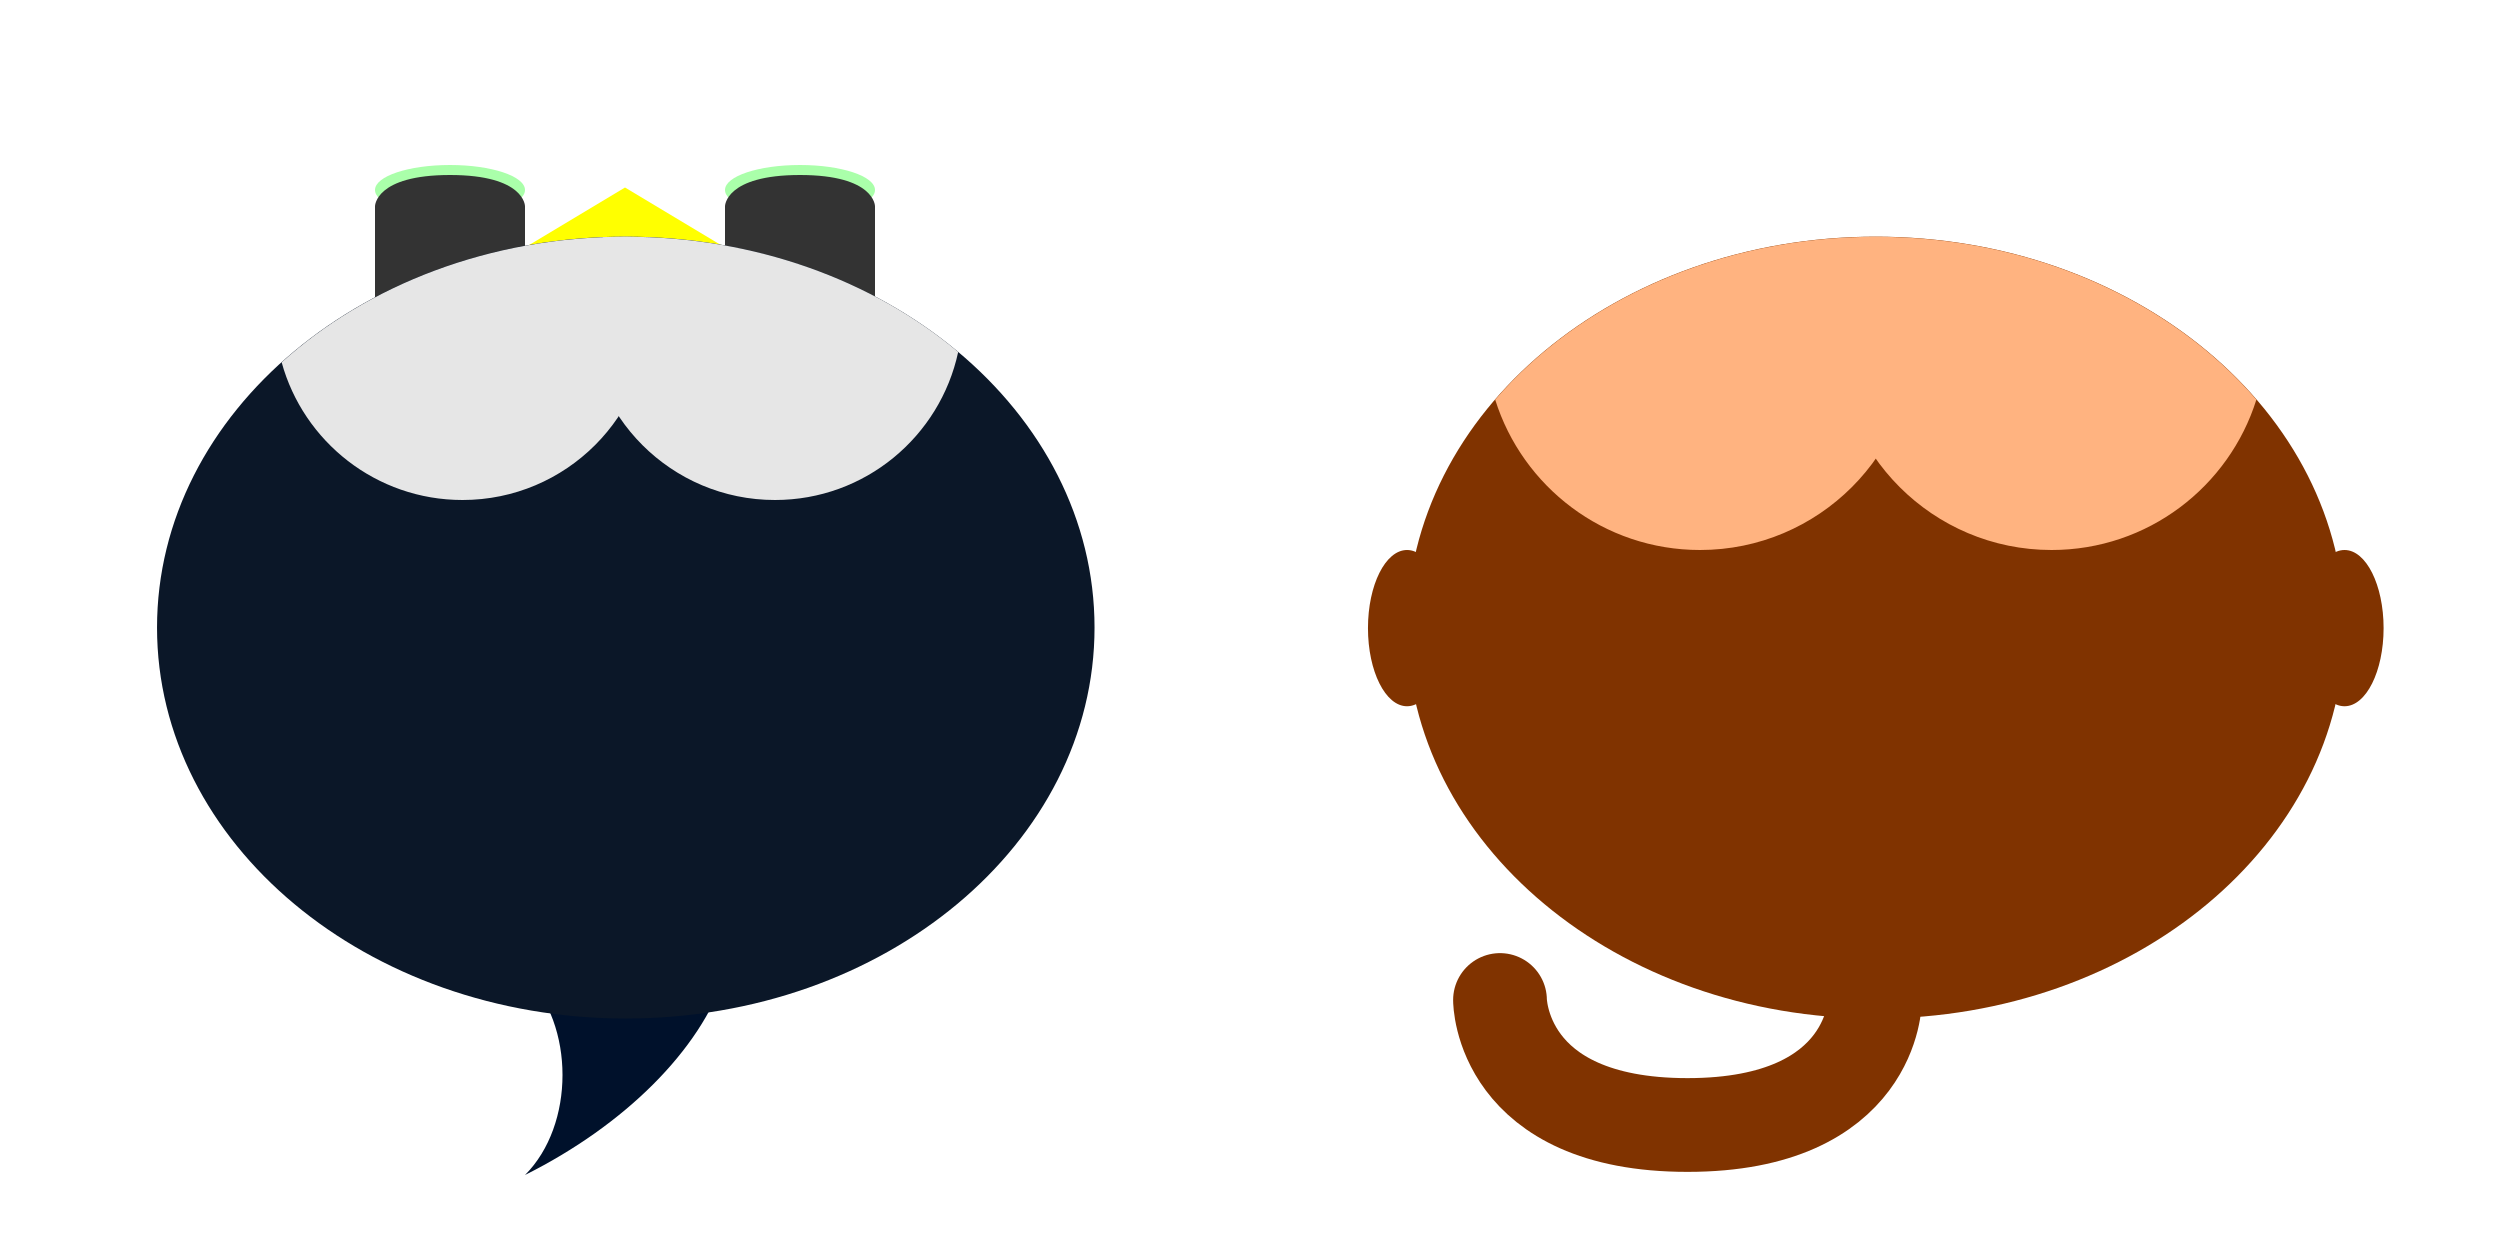 <?xml version="1.0" encoding="UTF-8" standalone="no"?>
<!-- Created with Inkscape (http://www.inkscape.org/) -->

<svg
   xmlns:dc="http://purl.org/dc/elements/1.1/"
   xmlns:cc="http://creativecommons.org/ns#"
   xmlns:rdf="http://www.w3.org/1999/02/22-rdf-syntax-ns#"
   xmlns:svg="http://www.w3.org/2000/svg"
   xmlns="http://www.w3.org/2000/svg"
   xmlns:sodipodi="http://sodipodi.sourceforge.net/DTD/sodipodi-0.dtd"
   xmlns:inkscape="http://www.inkscape.org/namespaces/inkscape"
   width="400"
   height="200"
   id="svg2"
   version="1.1"
   inkscape:version="0.48.2 r9819"
   sodipodi:docname="New document 1">
  <defs
     id="defs4">
    <filter
       height="1.96"
       y="-0.48"
       width="1.32"
       x="-0.16"
       id="filter3851"
       inkscape:collect="always"
       color-interpolation-filters="sRGB">
      <feGaussianBlur
         id="feGaussianBlur3853"
         stdDeviation="8"
         inkscape:collect="always" />
    </filter>
  </defs>
  <sodipodi:namedview
     id="base"
     pagecolor="#ffffff"
     bordercolor="#666666"
     borderopacity="1.0"
     inkscape:pageopacity="0.0"
     inkscape:pageshadow="2"
     inkscape:zoom="1.28"
     inkscape:cx="158.03115"
     inkscape:cy="133.25948"
     inkscape:document-units="px"
     inkscape:current-layer="layer1"
     showgrid="true"
     inkscape:window-width="1440"
     inkscape:window-height="774"
     inkscape:window-x="0"
     inkscape:window-y="0"
     inkscape:window-maximized="1">
    <inkscape:grid
       type="xygrid"
       id="grid2985"
       empspacing="10"
       visible="true"
       enabled="true"
       snapvisiblegridlinesonly="true"
       originx="0px"
       dotted="false"
       color="#00aeff"
       opacity="0.125"
       spacingx="20px"
       spacingy="20px" />
  </sodipodi:namedview>
  <g
     inkscape:label="Layer 1"
     inkscape:groupmode="layer"
     id="layer1"
     transform="translate(0,-852.362)">
    <path
       style="fill:none;stroke:#803300;stroke-width:15;stroke-linecap:round;stroke-linejoin:miter;stroke-miterlimit:4;stroke-opacity:1;stroke-dasharray:none"
       d="m 300,960 c 0,0 0,20 -30,20 -30,0 -30,-20 -30,-20"
       id="path4722"
       inkscape:connector-curvature="0"
       transform="translate(0,52.362)"
       sodipodi:nodetypes="czc" />
    <path
       sodipodi:type="arc"
       style="fill:#803300;fill-opacity:1;stroke:none"
       id="path2987"
       sodipodi:cx="80"
       sodipodi:cy="85"
       sodipodi:rx="60"
       sodipodi:ry="45"
       d="m 140,85 c 0,24.853 -26.863,45 -60,45 -33.137,0 -60,-20.147 -60,-45 0,-24.853 26.863,-45 60,-45 33.137,0 60,20.147 60,45 z"
       transform="matrix(1.25,0,0,1.39,200.125,834.623)" />
    <path
       inkscape:connector-curvature="0"
       style="fill:#ffb380;fill-opacity:1;stroke:none"
       d="m 300.125,890.245 c -25.085,0 -47.282,10.277 -60.898,26.055 4.378,13.95 17.379,24.062 32.773,24.062 18.985,0 34.375,-15.39 34.375,-34.375 0,-5.658 -1.367,-10.996 -3.789,-15.703 -0.817,-0.022 -1.637,-0.039 -2.461,-0.039 z"
       id="path2995" />
    <path
       inkscape:connector-curvature="0"
       style="fill:#ffb380;fill-opacity:1;stroke:none"
       d="m 300.125,890.245 c -0.824,0 -1.644,0.017 -2.461,0.039 -2.422,4.707 -3.789,10.045 -3.789,15.703 0,18.985 15.39,34.375 34.375,34.375 15.395,0 28.395,-10.112 32.773,-24.062 -13.616,-15.778 -35.813,-26.055 -60.898,-26.055 z"
       id="path2997" />
    <path
       sodipodi:type="arc"
       style="fill:#803300;fill-opacity:1;stroke:none"
       id="path3006"
       sodipodi:cx="20"
       sodipodi:cy="80"
       sodipodi:rx="5"
       sodipodi:ry="10"
       d="m 25,80 c 0,5.523 -2.239,10 -5,10 -2.761,0 -5,-4.477 -5,-10 0,-5.523 2.239,-10 5,-10 2.761,0 5,4.477 5,10 z"
       transform="matrix(1.25,0,0,1.25,200.125,852.862)" />
    <path
       sodipodi:type="arc"
       style="fill:#803300;fill-opacity:1;stroke:none"
       id="path3010"
       sodipodi:cx="140"
       sodipodi:cy="80"
       sodipodi:rx="5"
       sodipodi:ry="10"
       d="m 145,80 c 0,5.523 -2.239,10 -5,10 -2.761,0 -5,-4.477 -5,-10 0,-5.523 2.239,-10 5,-10 2.761,0 5,4.477 5,10 z"
       transform="matrix(1.25,0,0,1.25,200.125,852.862)" />
    <path
       style="fill:#ffff00"
       d="m 100,882.362 -20,12 40,0 z"
       id="path3863"
       inkscape:connector-curvature="0" />
    <path
       sodipodi:type="arc"
       style="fill:#aaffaa;fill-opacity:1;stroke:none;filter:url(#filter3851)"
       id="path3859"
       sodipodi:cx="380"
       sodipodi:cy="120"
       sodipodi:rx="60"
       sodipodi:ry="20"
       d="m 440,120 c 0,11.046 -26.863,20 -60,20 -33.137,0 -60,-8.954 -60,-20 0,-11.046 26.863,-20 60,-20 33.137,0 60,8.954 60,20 z"
       transform="matrix(0.2,0,0,0.2,52,858.762)" />
    <path
       transform="matrix(0.2,0,0,0.2,-4,858.762)"
       d="m 440,120 c 0,11.046 -26.863,20 -60,20 -33.137,0 -60,-8.954 -60,-20 0,-11.046 26.863,-20 60,-20 33.137,0 60,8.954 60,20 z"
       sodipodi:ry="20"
       sodipodi:rx="60"
       sodipodi:cy="120"
       sodipodi:cx="380"
       id="path3855"
       style="fill:#aaffaa;fill-opacity:1;stroke:none;filter:url(#filter3851)"
       sodipodi:type="arc" />
    <path
       style="fill:#333333;stroke:none"
       d="m 60,885.362 c 0,0 0,-5 12,-5 12,0 12,5 12,5 l 0,15 -24,0 z"
       id="path3019"
       inkscape:connector-curvature="0"
       sodipodi:nodetypes="czcccc" />
    <path
       sodipodi:nodetypes="czcccc"
       inkscape:connector-curvature="0"
       id="path3023"
       d="m 116,885.362 c 0,0 0,-5 12,-5 12,0 12,5 12,5 l 0,15 -24,0 z"
       style="fill:#333333;stroke:none" />
    <path
       style="fill:#00112b;stroke:none"
       d="m 84,1008.362 c 8,8 8,24 0,32 16,-8 28,-20 32,-32 z"
       id="path3861"
       inkscape:connector-curvature="0"
       sodipodi:nodetypes="cccc" />
    <path
       transform="matrix(1.25,0,0,1.39,0.125,834.623)"
       d="m 140,85 c 0,24.853 -26.863,45 -60,45 -33.137,0 -60,-20.147 -60,-45 0,-24.853 26.863,-45 60,-45 33.137,0 60,20.147 60,45 z"
       sodipodi:ry="45"
       sodipodi:rx="60"
       sodipodi:cy="85"
       sodipodi:cx="80"
       id="path4505"
       style="fill:#0b1728;fill-opacity:1;stroke:none"
       sodipodi:type="arc" />
    <path
       style="fill:#e6e6e6;fill-opacity:1;stroke:none"
       d="m 100.125,837.875 c -1.211,0 -2.428,0.046 -3.625,0.094 -1.613,3.682 -2.5,7.755 -2.5,12.031 0,16.569 13.431,30 30,30 14.398,0 26.408,-10.157 29.312,-23.688 C 139.728,844.916 120.914,837.875 100.125,837.875 z"
       transform="translate(0,52.362)"
       id="path4507"
       inkscape:connector-curvature="0" />
    <path
       style="fill:#e6e6e6;fill-opacity:1;stroke:none"
       d="m 100.125,837.875 c -21.763,0 -41.362,7.742 -55.062,20.094 C 48.554,870.668 60.192,880 74,880 c 16.569,0 30,-13.431 30,-30 0,-4.301 -0.901,-8.395 -2.531,-12.094 -0.447,-0.007 -0.895,-0.031 -1.344,-0.031 z"
       transform="translate(0,52.362)"
       id="path4512"
       inkscape:connector-curvature="0" />
  </g>
</svg>
